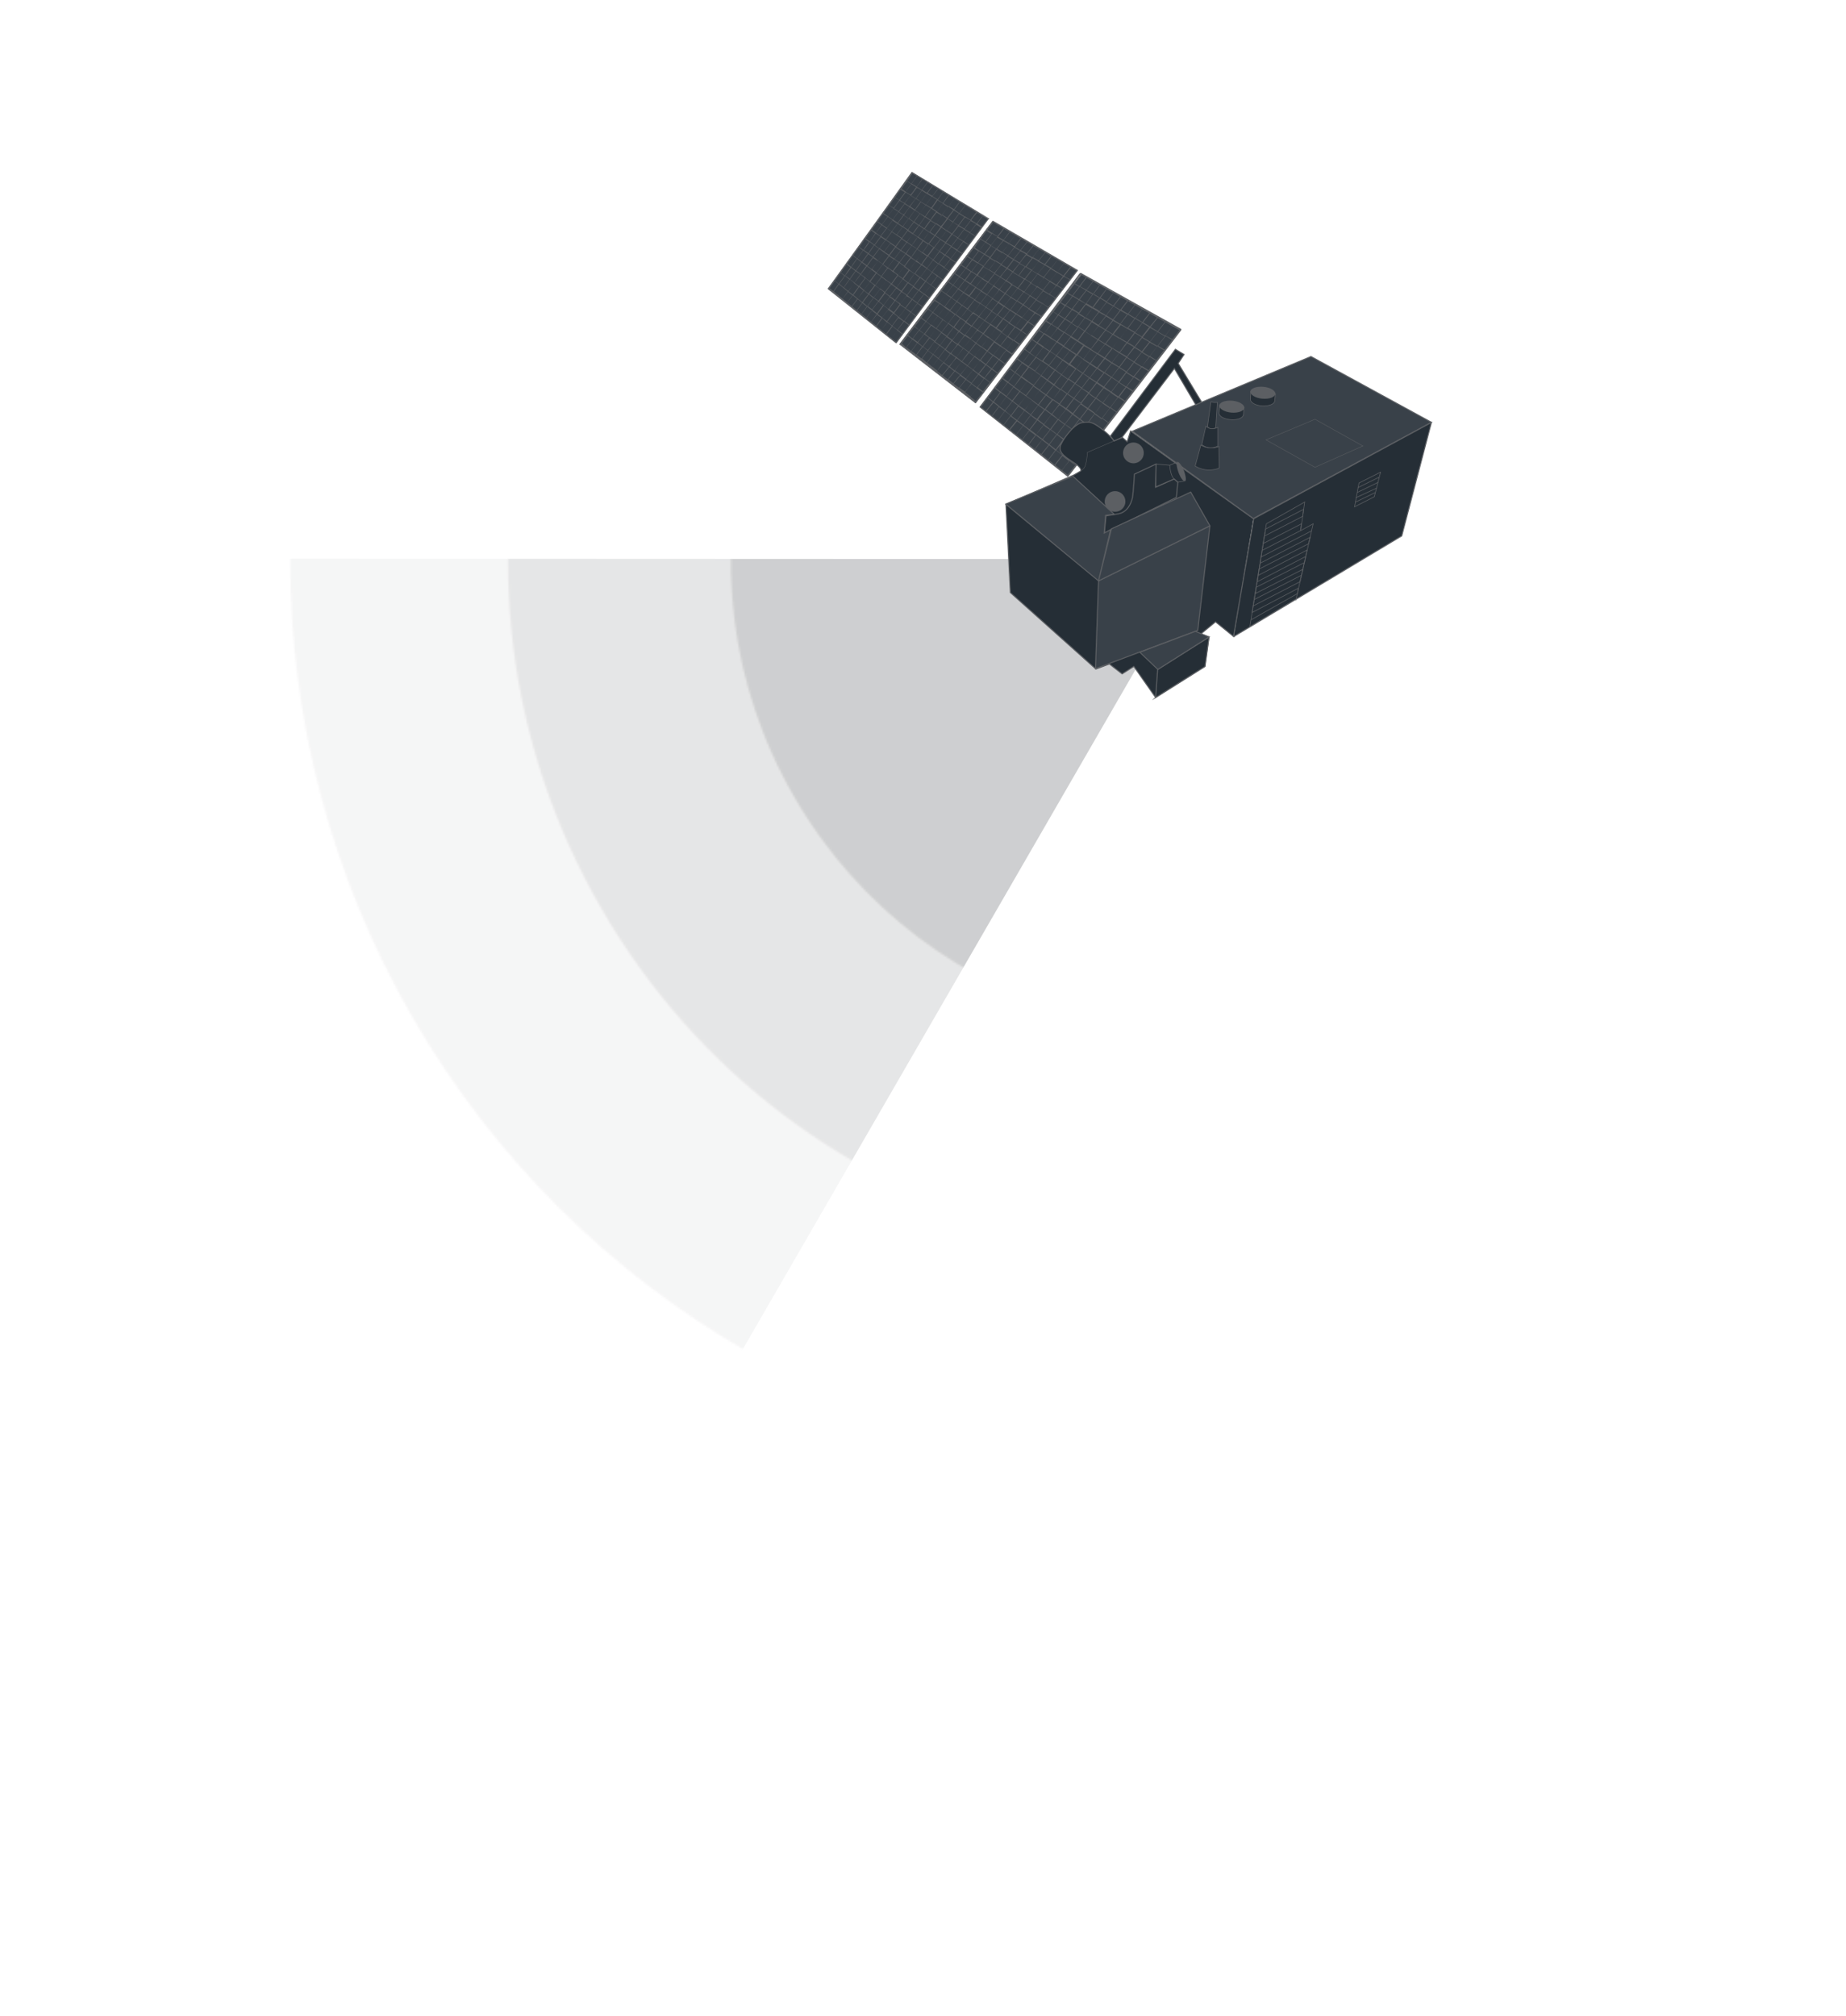 <svg xmlns="http://www.w3.org/2000/svg" width="915" height="999" fill="none"><g clip-path="url(#a)"><mask id="b" width="905" height="905" x="143" y="-175" maskUnits="userSpaceOnUse" style="mask-type:alpha"><g fill="#2F8FFC" opacity=".3"><circle cx="233.8" cy="233.8" r="233.8" transform="scale(1 -1) rotate(30 1369.9 653.9)"/><circle cx="452.1" cy="452.1" r="452.1" fill-opacity=".2" transform="scale(1 -1) rotate(30 1886.6 355.4)"/><circle cx="344.1" cy="344.1" r="344.1" fill-opacity=".4" transform="scale(1 -1) rotate(30 1631 503)"/></g></mask><g mask="url(#b)">
<path fill="#5C5F63" d="M594.5 277.1 353.1 694.8 148.7 534.3 112 276.9l482.4.2Z"/>
</g>
</g>
<path fill="#394149" stroke="#5C5F63" stroke-miterlimit="10" stroke-width=".5" d="m489.8 108.5-37.8-23-41.1 57.4 33.3 26.9 45.6-61.3ZM585 163.6 536 136l-50.2 65.7 43.5 34 55.7-72.1ZM446.2 170.5l37.4 29L534 134l-41.8-24.3-46 60.7Z"/>

<path fill="#5C5F63" d="m485.6 201.8 43.7 34.6c.1-.3.5-.6.6-.7 18.5-23.7 36.9-47.6 55.2-71.5.7-1 .7-1-.4-1.6l-48.3-27c-.6-.4-1-.5-1.6.3-16.2 21.7-32.6 43.4-48.8 65.3 0 .2-.2.3-.4.6ZM554 197l-3.8 5c-1.2-1-2.2-1.6-3.4-2.4l3.7-5c1.3 1 2.3 1.7 3.5 2.4Zm-4 5.3-3.9 5c-1.2-.8-2.2-1.7-3.4-2.4 1.3-1.6 2.5-3.2 3.7-5l3.6 2.4Zm-4 5.4a61.4 61.4 0 0 1-4 4.9l-3.2-2.3c1.3-1.6 2.5-3.2 3.7-5 1.2.8 2.3 1.5 3.4 2.4Zm-11.2 7.7 3.7-4.8 3.2 2.3-3.7 5c-1-1-2-1.8-3.2-2.5Zm46.4-53.8-3.7 4.8-3.5-2 3.7-4.8 3.5 2Zm-46.6 54 3.3 2.5-3.7 4.8-3.3-2.4 3.7-4.8Zm-7.7 10.1 3.7-4.8 3.2 2.5-3.7 4.8-3.2-2.5Zm19.7-26.2-3.2-2.3 3.7-4.8 3.4 2.1-3.9 5Zm30.8-32.8-3.7 4.8-3.6-2.1 3.7-4.8 3.6 2.1Zm-3.9 5.1-3.7 4.8-3.5-2.1 3.6-4.7 3.6 2Zm-27 28c-1.3 1.7-2.5 3.2-3.7 5-1.2-1-2.2-1.7-3.3-2.4l3.7-4.8 3.3 2.2Zm-4 5.2-3.8 5-3.2-2.3 3.7-4.8 3.2 2.1Zm-19.6 25.8 3.7-4.8 3.2 2.5-3.7 4.8c-1.2-.8-2-1.6-3.2-2.5Zm43-49.2-3.5-2.2 3.5-4.7 3.6 2.2-3.5 4.7Zm-27.5 28.7-3.7 4.8c-1.2-1-2.2-1.6-3.2-2.3l3.6-4.8 3.3 2.3Zm-11 7.7 3.7-4.8c1 .9 2 1.6 3.2 2.3l-3.6 4.8c-1-.7-2.1-1.6-3.3-2.3Zm15.7-20.9c-1.2-.7-2.2-1.4-3.2-2.3l3.7-4.8 3.2 2.2c-1.2 1.6-2.5 3.2-3.7 5Zm27.2-35 3.7-4.7 3.5 2-3.7 4.8-3.5-2.1Zm-40 58.6-3.7 4.8-3-2.4 3.6-4.8 3.1 2.4Zm28.2-36.3c1.3-1.6 2.5-3 3.6-4.7l3.5 2.2-3.7 4.6c-1-.5-2.2-1.3-3.4-2.1Zm-22.9 16c1.2.7 2.2 1.6 3.3 2.3l-3.7 4.8c-1.2-.9-2-1.6-3.2-2.3l3.6-4.8Zm7.3-3-3.7 4.8a25 25 0 0 1-3.2-2.3l3.7-4.8c1 1 2 1.6 3.2 2.3Zm23.5-30.2 3.7-4.7 3.6 2-3.7 4.8-3.6-2.1Zm-4.7 19.8-3.5 4.6-3.4-2.1 3.5-4.7 3.4 2.2Zm4.4-19.5 3.5 2-3.6 4.6-3.4-2.1 3.5-4.5Zm-31.2 40.3-3.7 4.8c-1-.9-2-1.6-3.3-2.3l3.7-4.8 3.3 2.3ZM519.7 228l3.7-4.8 3 2.4-3.7 4.8-3-2.4Zm42.7-55.6 3.4 2.1-3.7 4.7-3.4-2.2c1.2-1.6 2.4-3.2 3.7-4.6Zm-39.1 50.3-3.1-2.4 3.7-4.8 3 2.3-3.6 5Zm27.2-20.8c1.2-1.6 2.4-3.3 3.8-4.9l3.1 2.1-3.9 5-3-2.2Zm4-12.3 3.4 2.3c-1.3 1.6-2.5 3-3.5 4.6-1.2-.7-2.3-1.4-3.4-2.3l3.5-4.6Zm-30.3 25.6 3.7-4.8c1 .8 2 1.6 3.2 2.3l-3.7 4.8c-1.1-.7-2.2-1.4-3.2-2.3Zm18.2-2.8 3.8-5 3.1 2.2a61.1 61.1 0 0 1-3.8 5l-3.1-2.2Zm-2.8-18-3.3-2 3.7-4.9 3.3 2.2c-1.3 1.6-2.3 3.2-3.7 4.8Zm10 15-3.2-2.2c1.3-1.6 2.5-3.4 3.9-5l3 2.2-3.8 5Zm13.1-44.6c1.2-1.6 2.5-3 3.5-4.7l3.4 2-3.6 4.7-3.3-2ZM555 182l3.5-4.7 3.4 2.2-3.5 4.6-3.4-2.1Zm11.6-22.2 3.5-4.6 3.6 2-3.7 4.6-3.4-2Zm-.7 7.3c-1.2 1.6-2.4 3-3.5 4.7-1.2-.8-2.2-1.5-3.4-2 1.2-1.7 2.5-3.1 3.5-4.7l3.4 2Zm-33.4 30.3 3.6-4.8 3.3 2.2-3.7 4.8c-1-.7-2-1.5-3.2-2.2Zm-.7 7.4-3-2.3 3.6-4.8 3.3 2.3c-1.6 1.6-2.7 3.2-3.9 4.8Zm6.5 12.9c1.3-1.8 2.5-3.4 3.9-5 1 .7 2 1.4 3 2.3a61.4 61.4 0 0 1-3.8 5 23 23 0 0 1-3-2.3Zm-22 7.7 3.7-4.7 3 2.5-3.6 4.8c-1-1-2-1.8-3-2.6ZM538 218l3 2.2-3.8 5-3-2.3c1.3-1.6 2.6-3.2 3.8-5Zm-9.6-15 3 2.3-3.6 4.8-3.1-2.3c1.2-1.8 2.5-3.2 3.7-4.8Zm1.9 25.2 3.7-4.9 3 2.3-3.8 5c-1-.9-1.9-1.7-3-2.4Zm27.8-43.8-3.6 4.7-3.4-2.2 3.6-4.6 3.4 2.1Zm-3-9.7 3.4-4.4c.2-.1.3-.3.5 0l3 1.7c-1.1 1.6-2.4 3-3.4 4.7l-3.5-2Zm-7.7 17 3.6-4.5 3.4 2.2-3.6 4.7c-1.3-.8-2.3-1.5-3.4-2.4Zm37.4-28.2c-1.2 1.6-2.3 3-3.5 4.3-.2.2-.5.3-.6.1l-3-1.6 3.7-4.9 3.4 2Zm-45 23.8-3.6 4.8-3.1-2 3.7-4.9 3 2.1Zm-9.7 41.1c1 1 2 1.6 3 2.3l-3.8 4.8-2.9-2.2c1-1.7 2.3-3.1 3.7-4.9Zm-5.6-20.3 3.1 2.3-3.7 4.8c-1-.9-2-1.6-3-2.3 1.2-1.8 2.4-3.2 3.6-4.8Zm38.4-50.5 3.5-4.6 3.4 2c-1.2 1.6-2.5 3-3.5 4.7l-3.4-2Zm-46 60.2 3.8-4.8c1 .9 2 1.6 3 2.3l-3.7 4.8c-1-.7-2-1.4-3-2.3Zm37.8-36-3.4-2.2 3.5-4.6 3.4 2.1-3.5 4.7Zm11.4-21.8-3.5 4.6-3.4-2 3.5-4.7c1 .8 2.2 1.3 3.4 2Zm7.9 11.4 3.5-4.5c0-.2.3-.2.5-.2l3 1.9-3.6 4.8-3.4-2Zm-48.6 28.8 3.6-4.8 3.1 2.1-3.7 4.8-3-2Zm3.8-5 3.7-4.9 3.1 2.1-3.7 4.8-3-2Zm25.3-13.1-3.5 4.7-3.4-2.2 3.5-4.5 3.4 2Zm22.4-8.5-3.7 4.9-3.2-2 3.7-4.9c1.1.8 2.2 1.5 3.2 2Zm-18.2-4-3.4-2 3.5-4.7 3.4 2-3.5 4.7Zm14.3 9.1-3.6 4.8-3.3-2 3.7-4.6c1 .6 2 1.3 3.2 1.8Zm-53.3 41.8-3.7 4.7-3-2.4 3.5-4.7 3.2 2.4Zm1.8-15.2c1.2-1.6 2.4-3.2 3.7-4.6 1 .7 2 1.4 3 2.3l-3.7 4.8c-1.1-1-2-1.8-3-2.5Zm-.4.3c1 .7 2.1 1.4 3.1 2.3l-3.7 4.8c-1-.9-2-1.6-3-2.3l3.6-4.8Zm29.6-18.6-3.6 4.6-3.2-2.2 3.5-4.5c1 .7 2 1.4 3.3 2.1Zm-14.2-2-3.7 4.8-3-2.1 3.6-4.8c1 .9 2 1.4 3 2.1Zm-3.9 5.1L529 195l-3-2.1 3.6-4.8 3.1 2.1Zm29.6-3.4 3.7-4.7 3.3 2-3.7 4.7c-1.2-.8-2-1.5-3.3-2Zm4-33.7-3.5 4.6-3.4-2 3.5-4.6 3.4 2Zm-49 57.7c1 .9 2.1 1.6 3.2 2.3l-3.7 4.6-3.1-2.3c1.4-1.5 2.6-3 3.7-4.6Zm37.7-36.2-3.5-2 3.6-4.7c1.1.8 2.2 1.5 3.4 2-1.3 1.6-2.3 3.3-3.5 4.7Zm-33 23.4 3.8-4.8 3 2.1-3.6 4.8-3.1-2.1Zm26-20.6 3.5-4.5 3.3 2.2-3.6 4.6-3.2-2.3Zm7.5-16.7 3.6-4.7 3.4 2-3.6 4.7c-1.1-.7-2.2-1.5-3.4-2ZM562 187c1 .7 2.1 1.4 3.3 2l-3.3 4.3c-.2.2-.5.1-.7.1l-2.8-1.8 3.5-4.6ZM510 220.4l3.5-4.7c1 1 2 1.6 3 2.3-1.3 1.6-2.5 3-3.6 4.7l-2.9-2.3Zm37.7-42.5 3.2 2.1-3.5 4.5a68 68 0 0 1-3.2-2.1c1.2-1.6 2.2-3.1 3.5-4.5Zm-25.8 20.4 3 2.1-3.6 4.7c-1-.7-2-1.4-3-2.3l3.6-4.5Zm-4.7 12.3-3.6 4.7c-1-.9-2-1.6-3-2.3l3.6-4.7 3 2.3Zm.2-.4-2.9-2.3 3.5-4.7 3.1 2.3-3.7 4.7Zm30.7-39.8 3.5-4.5 3.3 2-3.5 4.7c-1-.9-2-1.4-3.3-2.2Zm10.7-7.4-3.6 4.6c-1.1-.7-2.2-1.2-3.2-2l3.5-4.5c1 .4 2 1.2 3.3 1.9Zm3.8-12.1-3.5 4.6c-1.2-.7-2.2-1.2-3.3-2l3.6-4.6c1 .7 2 1.4 3.2 2Zm-1.2 43.2c-1.3 1.6-2.5 3-3.5 4.7l-3.1-2.1 3.5-4.7 3 2.1ZM533 183l-3.7 4.8-3-2.2 3.4-4.6c1.2.5 2.3 1.2 3.3 2Zm14 1.8-3.5 4.5-3.2-2.1 3.5-4.5c1 .8 2 1.4 3.2 2.1Zm-20.8 1.1 3 2.2-3.5 4.8-3-2.1c1-1.8 2.3-3.3 3.5-4.9Zm29-25.4-3.3-2 3.5-4.5a60 60 0 0 0 3.3 1.8l-3.5 4.7Zm-4.2 12.2-3.5 4.5a35 35 0 0 0-3.2-2c1.2-1.6 2.2-3 3.5-4.5l3.2 2Zm-32.2 23 3.5-4.7 3.1 2.2c-1.2 1.6-2.5 3.2-3.5 4.8l-3.1-2.3Zm32.7-30.2-3.3-2 3.5-4.5c1.2.7 2.3 1.2 3.3 2-1.2 1.4-2.4 2.8-3.5 4.5Zm-7.7 16.7-3.2-2.1 3.3-4.6 3.3 2.2-3.4 4.5Zm-34.2 38.2c-1-.9-1.8-1.6-2.9-2.3l3.5-4.6 3 2.2c-1.3 1.5-2.3 3-3.6 4.7Zm35-52.1c1.2-1.6 2.2-3 3.5-4.5 1.1.7 2.2 1.2 3.2 2l-3.5 4.5-3.3-2Zm-21.5 15 3.6-4.6 3 2.1-3.5 4.7c-1.2-.7-2-1.4-3-2.2Zm-8.2 17.4 3.6-4.7 2.9 2.1c-1.2 1.6-2.5 3-3.5 4.7l-3-2.1Zm-3.8 4.9 3.5-4.7 3 2.2c-1.3 1.6-2.5 3-3.6 4.6l-3-2.1Zm11.3-15.2-3-2.1 3.6-4.7 3 2.2-3.6 4.6Zm-8.6 17.8-3.5 4.6-3-2.2 3.6-4.7c1 .9 1.9 1.6 3 2.3Zm27-35.1 3.6-4.5 3.2 2-3.5 4.5c-1.2-.6-2.2-1.3-3.2-2Zm-.7 14c-1-.7-2-1.4-3.2-2 1.2-1.5 2.3-3.2 3.3-4.6 1 .7 2 1.4 3.3 2.1l-3.4 4.6Zm15.2-33.6-3.2-1.8c1.2-1.6 2.2-3 3.5-4.5l3.2 1.8c-1.2 1.5-2.2 3-3.5 4.5Zm-36.8 42-3-2.1 3.6-4.7 3 2.2-3.6 4.6Zm36.6-41.7c-1.2 1.6-2.2 3-3.5 4.5l-3.2-2 3.5-4.5 3.2 2Zm-10.4 7.5 3.5-4.5 3.2 2c-1.2 1.6-2.2 3-3.5 4.5l-3.2-2Zm-1 14.2-3.4 4.5-3.3-2.1 3.4-4.6 3.4 2.2Zm-32 22.8 3.5-4.6 3 2.1-3.6 4.7-2.9-2.2Zm-4.5 12.7 2.9 2.3-3.5 4.6-3-2.2 3.6-4.7Zm26.3-28.3 3.3-4.5c1 .7 2 1.4 3.3 2.1l-3.4 4.5-3.2-2.1Zm-26.3 27.8-2.9-2.2 3.5-4.7 3 2.1a88.8 88.8 0 0 0-3.6 4.8Zm19.3-32-3.5 4.7c-1-.7-2-1.5-3-2l3.6-4.7c.8.7 1.9 1.3 3 2Zm-12 22.3-3.6 4.6-2.9-2.2 3.5-4.7c1 .9 2 1.6 3 2.3Zm33.3-37.2-3.6 4.5-3.2-2 3.3-4.5 3.5 2Zm.8-14c1.3-1.5 2.3-3 3.4-4.5l3.3 1.9-3.5 4.5c-1-.7-2.1-1.3-3.2-1.8Zm-26 33.9-3.5 4.6-2.9-2.1 3.5-4.7c1 .9 2 1.6 3 2.2Zm25.9-33.5 3.2 1.8-3.5 4.5c-1-.7-2-1.3-3.2-1.8 1.2-1.6 2.2-3 3.5-4.5Zm-3.7 4.8c1 .7 2 1.2 3.2 1.8-1.2 1.6-2.2 3-3.5 4.5-1-.7-2-1.2-3-2 1-1.4 2-2.9 3.3-4.3ZM516 186.4l3 2.2-3.6 4.6c-1-.7-1.9-1.4-3-2l3.6-4.8Zm21.5-15.5 3.3-4.5 3.3 2-3.4 4.5-3.2-2ZM507 211l-3.5 4.6-3-2.3 3.6-4.5c1 .6 1.9 1.4 2.9 2.1Zm8.2-17.4-3.5 4.7-3-2.1 3.5-4.7 3 2.1Zm25.3-20.2c-1.3 1.5-2.3 3.1-3.4 4.6-1-.7-2-1.5-3-2l3.2-4.4c1.1.4 2.1 1.1 3.2 1.8Zm.4-7.2-3-2 3.3-4.5 3.2 2-3.5 4.5Zm-29.4 32.4L508 203l-3-2 3.5-4.6 3 2Zm-3.9 5-3.5 4.6-2.8-2.1 3.5-4.7 2.8 2.1ZM517 179l3.5-4.7c1 .7 2 1.2 3 2l-3.6 4.6-2.9-2Zm23.9-12.7-3.4 4.5-3.1-2 3.4-4.5 3 2Zm7.6-17-3-1.7 3.3-4.6 3.3 1.9c-1.3 1.4-2.3 2.9-3.6 4.5Zm-.1.4-3.4 4.5c-1-.7-2-1.3-3.1-1.8l3.4-4.5 3 1.8Zm-32.5 36.5-3.5 4.6-3-2 3.6-4.8c1 1 1.9 1.5 3 2.2Zm21-8.1c-1.2 1.4-2.3 2.9-3.4 4.5l-3-2.2 3.3-4.3c1 .5 2 1.2 3 2ZM516 186l-2.9-2.1 3.5-4.7 3 2-3.6 4.8Zm-10.4 7.8 3.5-4.7 3 2.1-3.6 4.7-3-2.1Zm25-20.2 3.3-4.4 3 2c-1.2 1.4-2.2 2.9-3.3 4.4-1-.8-2-1.3-3-2Zm13.9-19-3.4 4.5-3-1.8 3.3-4.5 3 1.8Zm-47 56.2 3.4-4.5 2.8 2.2-3.6 4.5a13 13 0 0 0-2.6-2.2Zm32.7-37c1 .8 2 1.5 3 2l-3.3 4.4-3-2a47 47 0 0 0 3.3-4.3Zm-28.2 25 3.5-4.6 3 2.2-3.6 4.5-2.9-2.2Zm14.5-20-3-1.9 3.6-4.7c1 .8 1.9 1.3 3 2l-3.6 4.7Zm32-35.8-3.4 4.5c-1-.6-2-1.3-3.1-1.8 1.2-1.5 2.3-3 3.3-4.6 1 .8 2.1 1.3 3.1 1.9Zm-50.2 60.5 3.5-4.5 2.8 2.1-3.5 4.7c-1-.7-2-1.4-2.8-2.3Zm42.6-44-3.3 4.4-3.1-2 3.3-4.3 3.1 1.8ZM513 183.7c-1-.7-1.9-1.4-3-2 1.3-1.5 2.3-3 3.6-4.4l3 2c-1.3 1.4-2.4 2.8-3.6 4.4Zm21.4-21.6 3 2-3.3 4.5-3.1-2c1.2-1.4 2.3-2.8 3.4-4.5Zm-27.9 24.5 3.5-4.5 3 2c-1.3 1.5-2.3 3-3.5 4.6l-3-2.1Zm38.5-39c-1.3 1.5-2.3 3.1-3.4 4.6-1-.6-2-1.3-3.1-1.8 1-1.5 2.3-3 3.3-4.6 1 .8 2.1 1.3 3.2 1.9ZM509 189.2l-3.5 4.5-2.8-2.1 3.5-4.5 2.8 2Zm18.4-17.7 3.3-4.3 3.1 2c-1.2 1.4-2.3 2.8-3.3 4.3l-3.1-2Zm7.5-16.1 3.3-4.4 3.1 1.9c-1.2 1.4-2.3 2.9-3.3 4.5-1.2-1-2.1-1.4-3.1-2Zm-.4.3c1 .7 2 1.2 3.1 1.8l-3 4c-.1.2-.5.4-.6.3a53 53 0 0 0-2.8-1.6l3.3-4.5ZM499 196.5l3.4-4.6 2.8 2.1-3.5 4.5-2.7-2Zm-4.3 11.9 3.4-4.6 2.8 2.1-3.4 4.6c-.9-.6-2-1.3-2.8-2.1Zm4.1-11.7 2.8 2.2-3.5 4.5-2.8-2.1c1.3-1.5 2.3-3 3.5-4.6Zm15.3-26.4c1 .7 1.9 1.2 2.8 2l-3.6 4.6-2.7-2 3.5-4.6Zm13 1.6c1 .7 2 1.2 3 2l-3.3 4.3-3-2 3.2-4.3Zm3.7-5.3-3.1-2 3.3-4.4c1 .8 2 1.3 3.1 2a77 77 0 0 0-3.3 4.4Zm7.8-22.8 3.4-4.4 3.1 1.7-3.3 4.5c-1-.7-2.1-1.2-3.2-1.8Zm-3.7 5 3.2 1.8c-1.3 1.4-2.3 3-3.4 4.4l-3-1.9 3.2-4.3ZM513.3 177l-3.5 4.5c-1-.7-1.9-1.2-2.8-2 1.3-1.5 2.3-3 3.4-4.4l3 2Zm21.8-28.5 3.4-4.4 3 1.8-3.3 4.6-3-2Zm-40.5 59.8-2.8-2c1-1.5 2.3-3 3.3-4.6l2.8 2.1-3.3 4.5Zm8.7-23.8 3.4-4.5 2.8 2-3.5 4.6a22 22 0 0 0-2.7-2Zm24-13.2c-1-.8-2.1-1.3-3-2 1-1.5 2.1-3 3.3-4.4l3 2-3.4 4.4Zm-24.7 20.2-2.8-2.1c1.2-1.6 2.3-3 3.3-4.6l2.8 2-3.3 4.7Zm-.4.3-3.3 4.5a49 49 0 0 0-2.8-2.1l3.4-4.5 2.7 2Zm32.2-36.4c-1 1.5-2.3 3-3.4 4.4-1-.7-1.9-1.3-3-1.8 1.3-1.5 2.4-3 3.4-4.4.9.5 2 1 3 1.8Zm-41.8 43.8 3.3-4.6 2.8 2.1-3.4 4.6c-1-1-1.9-1.5-2.7-2.2Zm31-23.1-3-2c1-1.5 2.1-3 3.3-4.4l3 2c-1 1.5-2.1 3-3.4 4.4Zm3.9-11.5-3-2 3.4-4.3 3 1.8-3.4 4.5Zm7.9-22.6c1-1.5 2.1-3 3.3-4.4l3.1 1.7-3.3 4.3-3.1-1.6Zm2.8 2-3.4 4.3-3-1.8 3.4-4.4 3 1.8Zm-11 20.9-3.4 4.3-3-2 3.4-4.3 3 2Zm4.5-18 3 1.8-3.4 4.4-3-1.8 3.4-4.4ZM495 201.5l-3.4 4.6-2.6-2.1c1-1.5 2.3-3 3.4-4.4.9.5 1.7 1.2 2.6 2Zm29.8-45.5c1-1.5 2.1-3 3.4-4.4 1 .6 1.9 1.3 3 1.8l-3.4 4.4-3-1.8Zm-1.2 13.5a77 77 0 0 1-3.3 4.4c-1-.7-2-1.2-3-2l3.2-4.2c1.2.6 2.1 1.1 3.1 1.8Zm-2.3-8.9 3.3-4.3 3 1.8-3.3 4.3c-1-.5-2-1-3-1.8Zm-.6 6.5-3-2 3.3-4.3 3 1.8c-1 1.8-2 3-3.3 4.5Zm-3.3 4.7-3-2 3.2-4.2 3 2c-1.1 1.4-2.2 2.7-3.2 4.2ZM489.8 197l3.3-4.5 2.5 2-3.3 4.5-2.5-2Zm16.7-17.1-3.5 4.5c-.8-.7-1.6-1.3-2.5-1.8l3.4-4.5c1 .5 2 1.2 2.6 1.8Zm-6 3 2.5 1.8-3.3 4.5-2.5-1.8c1-1.4 2-2.9 3.3-4.5Zm-1.2 6.7-3.3 4.6-2.5-2c1.2-1.4 2.2-2.9 3.3-4.5l2.5 2Zm11-14.5c-1.3 1.6-2.4 3-3.4 4.5-1-.6-1.6-1.3-2.5-1.8l3.3-4.5c1 .5 1.8 1 2.5 1.8Zm3.6-5-3.5 4.5c-.9-.5-1.6-1-2.5-1.8l3.4-4.5 2.6 1.8Zm-27.6 31.6 3.3-4.4 2.5 2-3.4 4.3c-.8-.5-1.6-1.2-2.4-1.9Zm32.3-42.9 3.2-4.3c1 .5 1.6 1 2.5 1.6-1 1.4-2 3-3.3 4.4l-2.4-1.7Zm7-9.1c1-1.5 2-3 3.3-4.4l2.5 1.5c-1 1.4-2.1 2.9-3.4 4.3l-2.5-1.4ZM515 163.5l3.2-4.2 2.5 1.6-3.2 4.4-2.5-1.8Zm14-18.5 3.3-4.4 2.5 1.5c-1 1.4-2.3 2.9-3.3 4.4-.8-.6-1.7-1-2.6-1.5Zm-3.8 5c1 .5 1.7 1 2.5 1.6-1 1.4-2 2.9-3.3 4.3l-2.5-1.6 3.3-4.3Zm-13.7 18 3.2-4.2 2.5 1.6c-1 1.5-2.1 3-3.2 4.2l-2.5-1.6Zm26.8-30.6-3.3 4.4-2.5-1.5c1-1.4 2-2.9 3.3-4.3.9.3 1.6.9 2.5 1.4ZM534 134c-.1-.2-.4-.3-.6-.4L492.8 110c-1-.6-.8-.6-1.3.2l-45 59.6c-.3.4-.3.7.2 1l36 27.8c1 .7 1 .7 1.6-.2l49.4-63.9c.1-.1.3-.3.3-.6Zm-34.3 32.7 3.5-4.5c.9.7 2 1.2 2.8 2l-3.5 4.4-2.8-2Zm-.9 6.6c-.8-.7-1.9-1.3-2.8-2 1.3-1.4 2.3-2.9 3.4-4.3.9.7 1.9 1.2 2.8 2l-3.4 4.3Zm7.4-9.2c.8.7 1.7 1.3 2.8 1.8l-3.5 4.5-2.8-1.8 3.5-4.5Zm-3.3-2-3.5 4.6-2.8-2c1.2-1.4 2.3-3 3.3-4.4 1.2.6 2.1 1.1 3 1.8Zm-14 18.6 3.3-4.4 2.8 2a77 77 0 0 0-3.4 4.3l-2.8-2Zm16.2-10c-1.2 1.5-2.2 3-3.5 4.5l-2.8-2 3.5-4.4 2.8 2Zm-9.2 1 2.8 1.9c-1.3 1.4-2.3 2.9-3.4 4.4l-2.8-2c1-1.5 2.1-3 3.4-4.4Zm-4.1 11c1.2-1.4 2.3-2.8 3.3-4.3l2.8 2-3.5 4.3-2.6-2Zm-.5.2c-1.2 1.4-2.3 2.9-3.3 4.4l-2.7-2a77 77 0 0 0 3.4-4.4l2.6 2Zm-3.2 4.5 3.5-4.3c.9.7 1.8 1.2 2.6 2l-3.5 4.3-2.6-2Zm7.8-16.2-2.8-2c1.2-1.4 2.3-2.9 3.3-4.4l2.8 2-3.3 4.4Zm2.9 2.6 2.8 2-3.5 4.3-2.6-2c1-1.4 2-2.9 3.3-4.3ZM484.6 192l3.3-4.4 2.7 2c-1.3 1.4-2.3 2.9-3.4 4.3-.9-.5-1.7-1.2-2.6-2Zm36-52.7 3.3-4.2 3 1.8c-1 1.5-2.3 3-3.3 4.3-.9-.7-2-1.3-3-1.9ZM484.3 192l-2.7-2 3.4-4.3 2.6 2a47 47 0 0 1-3.3 4.3Zm39.1-50.5c-1 1.5-2.1 2.8-3.3 4.2l-3-1.8c1-1.5 2.1-2.8 3.3-4.2l3 1.8ZM489.6 174a77 77 0 0 0 3.3-4.3l2.8 2c-1.2 1.4-2.3 2.8-3.3 4.3l-2.8-2Zm2.4 2.1-3.3 4.4-2.6-2 3.3-4.3 2.6 2Zm8-16a77 77 0 0 0-3.4 4.3c-.8-.7-1.7-1.3-2.6-1.8a77 77 0 0 0 3.3-4.4l2.7 1.8Zm13.8-11.6c1-1.5 2-2.8 3.3-4.2l3 1.8-3.4 4.2-3-1.8Zm-31.4 34.7a77 77 0 0 0 3.3-4.4l2.7 2-3.4 4.3c-.9-.5-1.7-1.2-2.6-2Zm10.5-14-2.6-2 3.3-4.3 2.7 1.8c-1 1.6-2.3 3-3.4 4.5Zm37.5-36.8-3.3 4.2-3-1.8c1-1.3 2.1-2.6 3-4h.5c1 .5 2 1 2.8 1.6ZM510.2 153l3.4-4.2 3 1.8-3.4 4.2-3-1.8Zm-.7 6.3-2.8-1.8 3.2-4.2 2.8 1.8c-.9 1.5-2 2.8-3.2 4.2Zm14.3-24.2a73 73 0 0 1-3.3 4.2l-3-1.8c1-1.5 2.1-2.8 3.3-4.2l3 1.8Zm-45 52.8 3.4-4.4 2.6 2-3.3 4.3c-.9-.7-1.8-1.2-2.6-2ZM497 158a77 77 0 0 0-3.3 4.3l-2.7-1.8 3.4-4.3a25 25 0 0 0 2.6 1.8Zm-10.4 13.8c1-1.5 2.3-2.9 3.4-4.4l2.6 2a77 77 0 0 0-3.3 4.3l-2.7-1.9Zm-3.5 4.7c1-1.5 2.3-3 3.4-4.4l2.6 2-3.3 4.3c-1-.7-1.8-1.2-2.7-2Zm20.1-14.7 3.2-4.3 2.8 1.8c-1 1.5-2 2.8-3.3 4.2l-2.7-1.7Zm17-22.3c-1 1.4-2.2 2.7-3.2 4.2l-2.8-1.8c1-1.5 2-2.8 3.3-4.2.9.7 1.8 1.2 2.8 1.8ZM483 176.9c1 .7 1.8 1.2 2.7 2l-3.4 4.3-2.6-2 3.3-4.3Zm31-34.6c1.1.5 2 1.2 2.9 1.8l-3.3 4.2-2.8-1.8c1-1.5 2-2.8 3.3-4.2Zm-6.6 8.7 3.2-4.2 2.8 1.8a73 73 0 0 1-3.3 4.2c-1-.5-1.8-1.2-2.7-1.8Zm16.7-16.2-3-1.8 3.2-4.3 3 1.7-3.2 4.4Zm-30.5 28-3.3 4.4-2.7-1.7 3.3-4.4c1 .5 1.7 1 2.7 1.8Zm.6-6.6c-1.3 1.5-2.3 3-3.4 4.4-.8-.7-1.7-1.2-2.6-1.8a77 77 0 0 0 3.3-4.3c.9.5 1.8 1 2.7 1.7Zm23.6-24.8 2.8 1.7-3.3 4.2c-1-.6-2-1.1-2.8-1.8 1.2-1.3 2.3-2.6 3.3-4Zm-14 24.1 3.3-4.2 2.8 1.8c-1 1.5-2.1 2.8-3.2 4.2-.9-.7-2-1.2-2.8-1.8Zm-16.8 39c-1 1.4-2.1 2.7-3.4 4.2l-2.6-2.1c1-1.5 2.1-2.8 3.2-4.2l2.8 2Zm-10.8-8.8 3.3-4.3c.9.7 1.8 1.2 2.7 2l-3.4 4.3-2.6-2Zm46.8-37.8-3.4 4.2c-.9-.5-2-1.1-2.8-1.8 1-1.5 2.1-2.8 3.3-4.2 1 .5 2 1 2.9 1.8Zm1-6.6c1-1.5 2.3-3 3.3-4.2.9.5 2 1 2.8 1.6l-3.3 4.4-2.8-1.8Zm-39.3 22 3.3-4.3 2.7 1.8-3.4 4.3c-.9-.5-1.8-1-2.6-1.8Zm31.2-6.2c-1 1.4-2.1 2.9-3.3 4.2-.9-.6-1.8-1.3-2.8-1.8 1-1.5 2.1-2.8 3.3-4.2 1 .5 2 1 2.8 1.8Zm-6.3 2.7 2.8 1.8-3.3 4.2c-1-.7-1.8-1.3-2.8-1.8l3.3-4.2Zm-6.4 2-2.8-1.8 3.2-4.2 2.8 1.8c-1.1 1.5-2 2.8-3.2 4.2Zm-13.3 5.7-3.3 4.4c-.9-.7-1.8-1.2-2.7-2l3.4-4.3 2.6 2Zm26.7-17c1 .6 2 1.2 2.8 1.9-1 1.5-2 3-3.3 4.2l-2.8-1.8c1.2-1.3 2.3-2.7 3.3-4.2Zm.7-12.8c-1 1.5-2.1 2.8-3.3 4.3-1-.6-2-1.1-2.9-1.8l3.2-4.3 3 1.8Zm-36.9 37c1-1.5 2.3-3 3.4-4.4l2.6 1.9c-1.2 1.4-2.3 2.9-3.3 4.4l-2.7-2Zm-.8 6.4-2.7-2 3.4-4.3 2.6 1.9c-1.2 1.4-2.3 3-3.3 4.4Zm1.4 15.3-2.6-2c1-1.5 2.1-2.8 3.2-4.1.8.7 1.7 1.4 2.6 1.9-1 1.5-2.1 3-3.2 4.2Zm42.1-48.8-2.8-1.8c1-1.5 2.3-3 3.4-4.2l2.8 1.6c-1 1.5-2.2 3-3.4 4.4Zm-31.7 6.7-3.4 4.4c-.9-.6-1.7-1.3-2.6-1.8 1-1.5 2.1-3 3.3-4.4 1 .5 1.8 1 2.7 1.8Zm19.6-13.8c1 .5 1.9 1 2.8 1.8l-3.2 4.2-2.8-1.8c1-1.5 2.1-2.8 3.2-4.2Zm-3.9 10.3-2.8-1.8 3.2-4.2c.9.6 1.9 1.1 2.8 1.8-1 1.5-2.1 3-3.2 4.2Zm11-19.7c1.1-1.4 2.2-2.7 3.2-4.2l3 1.7-3.2 4.2-3-1.7Zm-31 34.3-3.3 4.4-2.7-1.8c1.1-1.5 2.2-3 3.4-4.2l2.6 1.6Zm-6.8 9-2.7-1.9 3.4-4.4 2.6 2c-1.2 1.4-2.3 2.9-3.3 4.4Zm37.4-43c-1 1.5-2.1 2.8-3.4 4.2l-2.8-1.6 3.2-4.3c1 .5 2 1 3 1.7Zm-41 47.6-2.6-2 3.4-4.3 2.6 1.9c-1.2 1.4-2.3 2.9-3.3 4.4Zm11.2-20-3.4 4.3-2.6-1.8 3.3-4.3c.9.5 1.8 1 2.7 1.8Zm42.4-20.6c-1-.5-2-1-2.8-1.6l3.1-4c0-.1.4 0 .4 0l2.6 1.4c-1.2 1.3-2.2 2.8-3.3 4.2Zm-26.5 17-2.9-1.8 3.2-4.3c.9.6 1.8 1.3 2.8 1.8l-3.1 4.3Zm-30.4 28.2c1-1.4 2.1-2.9 3.3-4.2l2.7 2c-1 1.4-2.3 2.9-3.4 4.2l-2.6-2Zm34.8-45.3 3.2-4.2 2.8 1.7-3.2 4.2-2.8-1.7Zm-19.6 14c-1 1.5-2.3 3-3.4 4.4l-2.6-1.8c1-1.4 2.3-2.9 3.3-4.4l2.7 1.8Zm-9.8 35.9c.9.7 1.7 1.4 2.6 1.9-1 1.5-2 2.8-3.1 4l-2.7-1.9 3.2-4Zm26-45.5c1.1-1.4 2.2-2.7 3.2-4.2.9.5 2 1 2.8 1.8l-3.1 4.2c-1-.5-2-1-2.9-1.8ZM475 170.6c1-1.5 2.1-3 3.3-4.2.9.7 1.8 1.2 2.7 1.7-1 1.5-2.3 3-3.4 4.4a44 44 0 0 1-2.6-2Zm2.3 2c-1 1.5-2.1 3-3.3 4.4-.9-.7-1.8-1.2-2.5-2 1-1.4 2.1-2.8 3.3-4.1l2.5 1.7Zm23-12.9c-1-.5-1.8-1.2-2.8-1.8l3.1-4 2.8 1.8-3.1 4Zm-27 24c-1-.8-1.8-1.3-2.5-2 1-1.5 2-3 3.3-4.2.9.7 1.8 1.2 2.5 2-1.2 1.2-2.3 2.7-3.4 4.1Zm8.4-22 2.6 1.8c-1 1.4-2 2.9-3.3 4.2-.9-.7-1.7-1.3-2.6-1.8 1.2-1.3 2.2-2.8 3.3-4.2Zm33-32.1c-1 1.5-2.1 2.8-3.2 4.2l-2.8-1.6c1-1.5 2.1-2.8 3.2-4.2.9.5 1.8.9 2.8 1.6ZM504 149l-2.8-1.8 3.2-4.2c.9.5 1.8 1 2.8 1.8-1 1.5-2.1 2.8-3.2 4.2Zm11-19.7c1-1.4 2-2.8 3.1-4 1 .5 2 1 2.8 1.6-1 1.4-2 2.8-3.1 4l-2.9-1.6ZM485 157l-3.4 4.4c-.9-.6-1.7-1.3-2.6-1.8 1-1.5 2-3 3.3-4.2.9.4 1.8 1 2.7 1.6Zm20.1-20.5 3.2-4.2 2.8 1.7-3 3.9-.5.1-2.5-1.5Zm-7.2 15.1c1-1.5 2.1-2.8 3.2-4l2.8 1.7-3.2 4.3c-1-.8-2-1.3-2.8-2Zm6.5-9-2.8-1.7c1-1.5 2.1-2.8 3.2-4.2.9.5 1.8 1 2.8 1.8l-3.2 4.2Zm-33.2 32.8c.9.7 1.8 1.2 2.5 1.9-1 1.5-2.1 3-3.3 4.2-.9-.7-1.8-1.2-2.5-2l3.3-4.1Zm33-32.4-3.1 4.2c-1-.5-1.8-1.2-2.7-1.8l3.2-4c.9.3 1.8.9 2.7 1.6Zm13.8-18-3 3.9h-.5l-2.5-1.4c1-1.5 2-2.8 3.1-4l2.9 1.6ZM497.7 152l2.7 1.8c-1 1.4-2.1 2.8-3.2 4l-2.6-1.7 3.1-4.1Zm-22 12.2c1-1.5 2-3 3-4.2l2.7 1.8c-1 1.4-2 2.9-3.3 4.2-.9-.7-1.6-1.3-2.5-1.8Zm32.6-32.1-2.8-1.6c1-1.5 2.1-2.8 3.2-4.1l2.8 1.6-3.2 4.1Zm-39.5 41.1c1-1.4 2-2.9 3.1-4.2l2.5 1.8c-1 1.4-2.1 3-3.3 4.2l-2.3-1.8Zm6.6-8.7 2.5 1.8c-1 1.4-2 2.9-3.3 4.2l-2.5-1.8c1-1.4 2.1-3 3.3-4.2Zm7.6-15.7 2.7 1.8c-1 1.5-2.1 3-3.4 4.4-.9-.5-1.7-1.2-2.5-1.8l3.2-4.4Zm-10.3 41.4 3.2-4 2.6 1.9c-1 1.4-2 2.8-3.1 4-1-.5-1.8-1.2-2.7-1.9Zm25-38.7-2.6-1.8 3.2-4c.8.5 1.7 1 2.6 1.8l-3.1 4Zm4.5-16.7 3-4h.3l2.5 1.4-3.2 4.3c-.7-.6-1.6-1.1-2.6-1.7Zm9.6-7.2-2.8-1.7 3.2-4 2.8 1.6c-1.2 1.3-2.1 2.6-3.2 4Zm-20.2 26.7c1-1.5 2.1-2.8 3.2-4.1l2.6 1.8-3.2 4c-.8-.7-1.6-1.2-2.6-1.7ZM502 135l2.8 1.7-3.2 4-2.6-1.7c.9-1.4 2-2.7 3-4Zm-22.5 18.3 2.5 1.7c-1 1.5-2.1 3-3.3 4.2l-2.5-1.7c1.2-1.3 2.3-2.8 3.3-4.2Zm29-27.3-3.1 4.2-2.9-1.7 3.2-4c1 .4 2 1 2.8 1.5Zm-43.3 51.7 3.2-4.3 2.5 2-3.2 4.2-2.5-2Zm40-47.2-3.2 4-2.6-1.6 3.1-4 2.7 1.6Zm-9.7 13c1-1.5 2-2.8 3.1-4.1 1 .5 1.8 1 2.7 1.8l-3.2 4-2.6-1.7Zm-.7 6.1c-.9-.5-1.8-1-2.7-1.8l3.2-4 2.7 1.7-3.2 4.1Zm-22.2 12.8c1 .6 1.6 1.3 2.5 1.8-1 1.5-2 3-3.1 4.2l-2.5-1.7 3.1-4.3Zm10.3-13.8a77 77 0 0 1-3.4 4.3l-2.5-1.7 3.2-4.3 2.7 1.7Zm-4.3 11.1-3.1 4.2c-1-.5-1.6-1.2-2.5-1.7l3.1-4.3c1 .6 1.7 1.1 2.5 1.8Zm-6 30.3c-.9-.7-1.8-1.3-2.5-2l3.2-4 2.6 1.9c-1.4 1.4-2.2 2.7-3.3 4Zm23.4-52.7c1-1.5 2.1-2.8 3.2-4l2.6 1.5c-1 1.5-2 2.8-3.1 4.1l-2.7-1.6Zm-30 33.9 3.1-4.2 2.5 1.7-3.1 4.3c-.8-.6-1.6-1.3-2.5-1.8Zm26-23 2.6 1.7c-1 1.5-2.1 2.8-3.1 4-1-.5-1.8-1.2-2.7-1.7 1-1.5 2.1-2.8 3.2-4Zm17.2-28.2c.9.5 2 1 2.8 1.6-1 1.5-2 2.8-3.1 4L506 124l3.2-4Zm-33 37.5-2.5-1.8c1-1.5 2.1-2.8 3.2-4.2l2.5 1.7-3.2 4.3Zm26.2-29.1-2.7-1.7 3.2-4 2.7 1.6-3.2 4Zm-3.9 10.8c-1 1.5-2.1 2.8-3.2 4.1a25 25 0 0 1-2.6-1.8c1-1.5 2.1-2.8 3.1-4l2.7 1.7Zm-6 2.8c.9.5 1.8 1 2.6 1.7-1 1.5-2 2.8-3.1 4.1l-2.7-1.8 3.2-4Zm-20 20.3-3.2 4.2c-.8-.7-1.6-1.2-2.5-1.8l3.2-4.2c.9.5 1.6 1.2 2.5 1.8Zm.5 21.6-3.2 4.1c-.9-.7-1.8-1.2-2.5-2l3.2-4 2.5 2Zm.4-28 2.5 1.9c-1.1 1.4-2.2 2.7-3.2 4.2l-2.5-1.8c1-1.5 2-2.8 3.2-4.2Zm-8.3 21.6-2.5-2 3.2-4.2c.9.7 1.6 1.3 2.5 1.8-1 1.6-2.1 3-3.2 4.4Zm31.3-46.4c1-1.5 2.1-2.8 3.1-4l2.7 1.6-3.1 4-2.7-1.6Zm-7.7 21-2.7-1.8 3.2-4.1c.9.5 1.7 1 2.6 1.8l-3.1 4Zm-14.3-2.7c1-1.5 2.1-3 3.2-4.2l2.5 1.7-3.2 4.3c-.9-.7-1.6-1.3-2.5-1.8Zm24.5-16.4c-1 1.5-2.1 2.8-3.2 4.1l-2.6-1.6c1-1.5 2-2.8 3.1-4.1l2.7 1.6Zm-35.4 36.3 3.1-4.3 2.5 1.8-3.1 4.2c-1-.5-1.8-1.2-2.5-1.7Zm7.5-15.4 3.2-4.2c.9.5 1.6 1 2.5 1.8l-3.2 4.2c-.8-.7-1.7-1.3-2.5-1.8Zm-3.3 26c.9.7 1.8 1.2 2.5 2l-3.2 4-2.5-2 3.2-4Zm38.5-61.6 2.7 1.6c-1 1.5-2.1 2.8-3.2 4.1l-2.6-1.6c1-1.5 2-2.8 3.1-4.1Zm-9.3 6.6 3.2-4 2.6 1.6c-1 1.5-2 2.8-3.1 4-.9-.5-1.8-.9-2.7-1.6Zm-4.4 16.6-2.6-1.6 3.1-4.1 2.7 1.6-3.2 4.1Zm-26.9 29.8-3.1 4.2-2.5-1.7 3.1-4.3c1 .6 1.7 1.1 2.5 1.8Zm6.1-23.7 3.2-4.2 2.5 1.6c-1 1.5-2.1 3-3.2 4.2l-2.5-1.6Zm-5 17c-.9-.6-1.6-1.3-2.5-1.8 1-1.5 2.1-2.8 3.2-4.2l2.5 1.7-3.2 4.3Zm22.5-18.7-2.7-1.8 3.2-4.1 2.7 1.6-3.2 4.3Zm-16 10-3.2 4.3c-.9-.5-1.6-1.2-2.5-1.8l3.2-4.2c.9.5 1.6 1 2.5 1.8Zm15.8-9.7-3.1 4c-1-.5-1.8-1-2.7-1.8l3-4 2.8 1.8ZM464 163c.9.5 1.6 1.2 2.5 1.8l-3.2 4.2-2.5-1.8 3.2-4.2Zm32.3-32.2-2.7-1.6c1-1.5 2-2.8 3.1-4l2.7 1.6-3.1 4Zm-21.5 12.3c-1 1.5-2.1 2.8-3.2 4.2l-2.5-1.6 3.2-4.2 2.5 1.6Zm-.7 6.3c-1 1.5-2.1 2.8-3.2 4.2l-2.5-1.7 3.2-4.3c.7.7 1.6 1.3 2.5 1.8Zm16.1-15.8 3.2-4.1 2.7 1.6c-1 1.5-2.1 2.8-3.2 4.1l-2.7-1.6Zm-22.6 46c-1 1.3-2.1 2.6-3 4.1l-2.5-2 3-3.9c.9.6 1.6 1.3 2.5 1.8Zm38.3-61.6-2.8 3.8c0 .2-.3.1-.5.1l-2.5-1.4c1-1.4 2.1-2.7 3-4.1 1 .7 2 1 2.8 1.6Zm-18.8 20 3.1-4.1 2.7 1.6-3.2 4.1-2.6-1.6Zm-22.4 18.7c.9.5 1.6 1.2 2.5 1.8l-3.2 4.2-2.3-1.8c.9-1.5 2-2.8 3-4.2Zm21.7-12.7-2.7-1.7 3-4 2.7 1.6-3 4Zm-15 3.6-3.2 4.3-2.5-1.8 3.2-4.2c.7.6 1.6 1.2 2.5 1.7ZM464 163l-3.2 4.3-2.3-1.8 3.1-4.2c.7.6 1.5 1.2 2.4 1.7Zm6.7-8.9-3.2 4.3-2.5-1.8c1-1.5 2.1-2.8 3.2-4.2.8.7 1.6 1.2 2.5 1.7Zm-13.1 17.7c1-1.5 2.1-2.8 3.2-4.2l2.3 1.7c-1 1.5-2.1 2.8-3.2 4.2-.7-.5-1.6-1-2.3-1.7Zm36.6-48.4c1-1.5 2.1-2.8 3.2-4l2.6 1.5c-1 1.5-2 2.8-3.1 4.1l-2.7-1.6Zm-13.6 23.4c1.1-1.3 2.1-2.7 3-4.1 1 .5 1.8 1 2.7 1.8l-3 4-2.6-1.7Zm13-17.4-2.7-1.6 3-4.1 2.6 1.6-3 4Zm-3-1.3c1 .5 1.9 1 2.7 1.6-1 1.3-2 2.8-3.1 4l-2.7-1.6 3.2-4Zm-34.8 35.6c1-1.5 2.1-2.8 3.2-4.2.9.5 1.6 1.2 2.3 1.7l-3.2 4.3c-.7-.7-1.6-1.3-2.3-1.8Zm6.5-8.6c.9.5 1.6 1 2.4 1.8-1.1 1.4-2.2 2.7-3.2 4.2l-2.4-1.8 3.2-4.2Zm.2-.3c1-1.5 2.1-2.8 3.2-4.2.9.5 1.6 1 2.5 1.8l-3.2 4.2-2.5-1.8Zm25-22.5 2.7 1.6-3 4.1c-1-.5-1.8-1-2.5-1.6.7-1.3 1.8-2.7 2.8-4.1Zm9.6-13-3.2 4-2.7-1.6 3-4 2.9 1.6Zm.4-.3c1-1.3 2.1-2.6 3-4l2.7 1.4-3 4.1-2.7-1.5ZM465 177.8l-3 4c-.8-.8-1.6-1.3-2.4-2l3-4c.8.8 1.6 1.3 2.4 2Zm28.7-54.4-2.8 3.8c0 .2-.3.1-.3.1-.8-.3-1.5-.9-2.4-1.4 1-1.3 2.1-2.6 3-4.1.9.7 1.6 1 2.5 1.6ZM455 169.7l3.1-4 2.4 1.7-3.2 4.3-2.3-2Zm26.2-29 3-4.1c.9.5 1.8 1 2.5 1.6-1 1.3-2.1 2.6-3 4-1-.5-1.6-1-2.5-1.6Zm3.7-10.5 3-4 2.6 1.6-3 4-2.6-1.6Zm6.3-8.7-2.5-1.6c1-1.3 2.1-2.7 3-4.1l2.7 1.5-3.2 4.2Zm-33.2 44c-1 1.5-2.1 2.8-3.2 4l-2.3-1.7 3.1-4 2.4 1.7Zm19.8-20.6 3-4.1 2.6 1.6c-1 1.3-2.1 2.6-3 4l-2.6-1.5Zm7.6-20.7 3-4c.9.5 1.8 1 2.5 1.6l-3 4-2.5-1.6Zm9.3-7c1-1.2 2.1-2.5 3-3.9l2.7 1.5-3 4.1-2.7-1.6Zm-10.5 18.9-2.5-1.6 3-4.1 2.5 1.6-3 4Zm.5-6-2.5-1.6 3-4 2.5 1.6-3 4Zm-3.2 4.7c1 .5 1.6 1 2.5 1.6l-3 4-2.5-1.5 3-4.1Zm-21.6 39.1 2.5 1.8-3 4-2.3-2 2.8-3.8Zm34.5-56.8-2.6-1.6c1-1.3 1.9-2.7 3-4 .8.6 1.7 1.1 2.6 1.5-.9 1.5-2 2.8-3 4Zm-12.9 17.4-2.5-1.7 3-3.9 2.5 1.6-3 4Zm-6.3 8.6 3-4 2.5 1.7c-1 1.3-2.1 2.6-3 4l-2.5-1.7Zm.5-6 3-4 2.5 1.6-3 4-2.5-1.6Zm-.2.3c1 .5 1.7 1 2.5 1.6l-3 4-2.5-1.7 3-4Zm-18 34.6 2.3 1.7-3 4-2.4-1.8 3-4Zm-2.7-2 2.3 1.8-3 4c-.8-.8-1.6-1.3-2.3-1.8l3-4Zm-2.5-1.7 2.3 1.7-3 4c-.7-.7-1.6-1.3-2.3-1.8l3-4Zm9.9-13.5-3.2 4.3-2.2-1.6c1-1.5 2.1-2.8 3.2-4.1l2.2 1.4Zm6.8-9.2-2.2-1.5 3.2-4.3c.7.6 1.5 1 2.2 1.5-1 1.6-2 2.9-3.2 4.3Zm-15.5 16.2 3.1-4 2.2 1.6-3.2 4.2-2.1-1.8Zm10-13.2 3.2-4.3 2.2 1.6-3.2 4.3-2.2-1.6Zm-11.2 19.2-2.2-1.7 3.2-4.1 2.2 1.6-3.2 4.2Zm13.2-17.3-3.2 4.2-2.2-1.6c1.1-1.5 2.1-2.8 3.2-4l2.2 1.4Zm20.5-31.8 2.4 1.4c-1 1.3-2.1 2.7-3 4.1l-2.2-1.4c.7-1.5 1.8-2.6 2.8-4.1Zm-39 51.6 3-3.8c.7.5 1.4 1 2.1 1.8l-3 3.9-2.1-2Zm29.5-39 3-4 2.2 1.4-3 4c-.7-.6-1.4-1-2.2-1.5Zm12-11.5-2.4-1.4 3-4c.7.6 1.4 1 2.3 1.5l-3 4Zm-13.1 17.4-3 4c-.7-.6-1.5-1.1-2.2-1.5l3-4c.7.6 1.5 1 2.2 1.5Zm4.3-10.2 3-4c.7.6 1.5 1 2.2 1.5l-3 4c-.7-.6-1.5-1-2.2-1.5Zm-1.1 6-3 3.9-2.2-1.4c1-1.4 1.9-2.7 3-4 .7.6 1.4 1 2.2 1.5Zm13.2-17.5-2.4-1.5 2.8-3.6c0-.2.3-.2.5-.1.7.3 1.3.7 2 1.2l-3 4ZM490.4 108.4c-.1-.2-.3-.2-.6-.4l-36.9-22.2c-.9-.5-.6-.5-1.3.2l-41 56.6c-.4.4-.4.6 0 .9l32.7 26c1 .7 1 .7 1.6-.2l45-60.7c.2 0 .3 0 .5-.2Zm-31.5 31 3.2-4.3 2.4 1.8-3.1 4.2c-.8-.5-1.6-1-2.5-1.8Zm-.7 6.2c-1-.5-1.6-1.2-2.5-1.7l3.2-4.3 2.5 1.8c-1.3 1.5-2.2 2.8-3.2 4.2Zm6.5-8.6 2.5 1.8c-1 1.5-2.1 3-3.2 4.2l-2.5-1.7c1.2-1.5 2.1-3 3.2-4.3Zm-2.8-2-3.2 4.2c-.8-.6-1.6-1.3-2.5-1.8l3.2-4.2 2.5 1.7Zm-13 17.8 3.3-4.3c.8.7 1.6 1.3 2.5 1.8l-3.2 4.2-2.5-1.7Zm15-9.6-3.2 4.2c-1-.5-1.6-1.2-2.5-1.8l3.2-4.2 2.4 1.8Zm-8.5.8c.8.7 1.6 1.2 2.5 1.8-1.1 1.4-2.2 2.7-3.2 4.2l-2.5-1.8c1.2-1.4 2.1-2.7 3.2-4.2Zm-3.8 10.7c1-1.5 2.1-2.8 3.2-4.2l2.5 1.8-3.2 4.2-2.5-1.8Zm-.3.1-3.2 4.3-2.5-2c1.1-1.4 2.2-2.7 3.2-4.2l2.5 2Zm-3 4.3 3.2-4.3 2.4 2-3.1 4.2-2.5-2Zm7-15.4-2.4-1.8 3.2-4.2 2.5 1.8c-1.1 1.4-2.2 2.7-3.2 4.2Zm2.7 2.2c.9.6 1.6 1.3 2.5 1.8-1 1.5-2.1 2.8-3.2 4.2l-2.5-1.7 3.2-4.3Zm-13 17.5 3.1-4 2.5 1.9c-1 1.5-2.1 2.8-3.2 4.2l-2.4-2Zm33.1-49.9 3-4 2.7 1.5-3 4.1-2.7-1.6Zm-33.3 50-2.5-2 3-4 2.5 1.8c-.9 1.4-2 2.7-3 4.1Zm35.8-48-3 4-2.7-1.6 3-4.1 2.7 1.6Zm-30.9 30.8 3-4 2.5 1.7-3.2 4.2-2.3-1.9Zm2.2 2-3.2 4.3-2.5-1.8 3-4c1.2.5 2 1 2.7 1.6Zm7.4-15.2-3.2 4.3c-.9-.6-1.6-1.3-2.5-1.8 1-1.5 2.1-2.8 3.2-4.2l2.5 1.7Zm12.4-11 3-4 2.7 1.6-3 4-2.7-1.6Zm-28.5 33.1 3-4 2.5 1.7c-1 1.5-2.1 2.8-3.2 4.2l-2.3-1.9Zm9.5-13.5-2.4-1.7 3-4.3c.9.6 1.6 1.3 2.5 1.8l-3 4.2Zm34.4-34.9-3 4-2.7-1.7a33 33 0 0 1 2.9-3.6c0-.2.3-.1.4-.1l2.4 1.4Zm-18.5 19.5 3-3.9 2.6 1.8-3 4c-.8-.8-1.7-1.3-2.6-1.9Zm-.5 6c-1-.5-1.8-1.2-2.7-1.7l3-4 2.6 1.8-3 4Zm12.9-23-3 4-2.7-1.6 3-4 2.7 1.5Zm-41.2 50.1 3-4c1 .6 1.7 1.2 2.4 1.8l-3 4.1c-.8-.5-1.5-1.2-2.4-1.9Zm16.7-28c-1.1 1.4-2.2 2.7-3.2 4.2l-2.5-1.8 3-4.2c1 .5 2 1 2.7 1.7Zm-9.4 13 3-4.1 2.5 1.7-3 4.1c-1-.5-1.7-1-2.5-1.7Zm-3.2 4.3 3-4 2.5 1.7-3 4.1c-1-.5-1.8-1-2.5-1.8Zm18.3-13.9 3-4 2.7 1.9-3 3.9c-.9-.5-1.8-1-2.7-1.8Zm15.6-21.2-3 4.1-2.7-1.6 3-4 2.7 1.5ZM443.7 149l2.3 1.8-3 4-2.3-1.7 3-4Zm28.2-32.8 2.7 1.7-3 4-2.7-1.6 3-4Zm-6.1 8.3 3-3.9 2.6 1.6-3 4-2.6-1.7ZM481 109l-2.6-1.7 3-4 2.6 1.7-3 4Zm-27.8 26.7c-1.1 1.5-2.1 2.8-3 4.3-1-.6-1.7-1.3-2.4-1.8l3-4c.8.3 1.5 1 2.4 1.5Zm.7-6.3c-1.1 1.5-2.1 2.8-3 4.3-1-.6-1.7-1.1-2.4-1.8l3-4 2.4 1.5Zm21.5-23.4 2.6 1.6-3 4-2.6-1.5 3-4.1Zm-12.7 22.8 3-4c.8.6 1.7 1.1 2.4 1.8-1 1.3-1.9 2.7-3 4l-2.4-1.8Zm-15.5 36.9-3 3.9c-1-.7-1.6-1.2-2.4-2l3-3.8 2.4 1.9Zm-10-8.2 3-4 2.4 1.7-3 4-2.3-1.7Zm42.8-36-3 4c-1-.5-1.7-1-2.5-1.6l3-4 2.5 1.5Zm.8-6.2 3-4 2.5 1.5-3 4.1c-.7-.7-1.6-1-2.5-1.6Zm-35.8 21 3-4.1c.9.5 1.6 1 2.4 1.7l-3 4.1c-.8-.7-1.5-1.2-2.4-1.7Zm28.6-6-3 4c-.9-.5-1.6-1-2.5-1.8l3-3.9 2.5 1.6Zm-5.8 2.4 2.5 1.7-3 4.1c-1-.5-1.6-1.2-2.5-1.8l3-4Zm-5.8 2c-1-.4-1.6-1.1-2.5-1.7l3-4 2.5 1.9c-1 1.3-2 2.4-3 3.9Zm-12.2 5.4-3 4c-.9-.5-1.6-1.1-2.3-1.7l3-4 2.3 1.7Zm24.5-15.9 2.5 1.6-3 4.1c-1-.5-1.6-1-2.5-1.6l3-4Zm.6-12.4-3 4c-1-.6-1.8-1.1-2.5-1.7l3-3.9 2.5 1.6ZM441.2 147l3-4.1c1 .5 1.6 1.2 2.4 1.7l-3 4.1c-.7-.7-1.5-1.2-2.4-1.7Zm-.8 6.1-2.4-1.8 3-4 2.4 1.7-3 4.1Zm1.4 14.6-2.4-2c1.1-1.2 2-2.6 3-3.9l2.5 2a32.5 32.5 0 0 0-3.1 3.9Zm38.4-46.5-2.5-1.7 3-4 2.6 1.6-3 4Zm-28.9 6.4-3 4.1c-.9-.5-1.6-1-2.3-1.7l3-4.1c.7.7 1.4 1.2 2.3 1.7Zm17.8-13.2 2.5 1.6c-1 1.4-1.9 2.7-3 4l-2.5-1.6c1-1.3 2.1-2.5 3-4Zm-3.5 10-2.5-1.6 3-4 2.5 1.6-3 4Zm10-18.7 3-4 2.7 1.7-3 4-2.6-1.7Zm-28.2 32.6-3 4.1c-.9-.5-1.6-1.2-2.3-1.7l3-4.1 2.3 1.7Zm-6.3 8.5-2.4-1.8 3-4c1 .5 1.7 1.2 2.4 1.7l-3 4Zm34.2-41-3 4-2.5-1.5 3-4 2.5 1.5ZM438 151.2l-2.3-1.8 3-4c.9.5 1.6 1.2 2.3 1.7l-3 4Zm10.2-19.2-3 4.1c-.9-.5-1.6-1-2.3-1.8l3-4c.7.6 1.4 1.2 2.3 1.7Zm38.7-19.6c-1-.5-1.7-1-2.5-1.6l2.8-3.8c0-.2.3-.1.3-.1l2.4 1.4-3 4.1Zm-24.3 16.2c-1-.5-1.7-1-2.5-1.8l3-3.9 2.5 1.6-3 4.1Zm-27.6 27 3-4.1 2.3 1.7-3 4.1c-.7-.5-1.6-1-2.3-1.7Zm31.8-43.1 3-4 2.5 1.7-3 4-2.5-1.7Zm-18 13.3-3 4.1c-1-.5-1.7-1-2.4-1.6l3-4 2.4 1.5Zm-9 34c.8.6 1.6 1.1 2.3 1.8l-3 4-2.3-2 3-3.9Zm23.8-43 3-4 2.5 1.6-3 4c-.7-.6-1.6-1.1-2.5-1.7ZM436.3 143l3-4 2.3 1.7-3 4-2.3-1.7Zm2.1 2-3 4.1-2.3-1.7 3-4.1c.9.5 1.6 1 2.3 1.8Zm21-12.2L457 131l2.9-4 2.5 1.8-2.9 4Zm-24.7 22.5-2.3-1.8 3-4 2.3 1.7-3 4.1Zm7.7-20.6c1 .5 1.7 1 2.4 1.7l-3 4.1-2.4-1.7 3-4.1Zm30.1-30.6-3 3.9-2.5-1.6 3-4 2.5 1.7Zm-9.5 18.4c-1-.5-1.6-1-2.5-1.6l3-4 2.5 1.7-3 3.9Zm10-18.6c1-1.3 2-2.6 2.8-3.9l2.7 1.6-3 4-2.5-1.7Zm-27.5 26.2-3 4.1c-.8-.5-1.6-1-2.4-1.7l3-4.1 2.4 1.7Zm18.5-19.5c1-1.3 2-2.6 2.8-4l2.5 1.7c-.8 1.3-1.7 2.5-2.8 3.6 0 .2-.3.2-.4.1l-2.1-1.4Zm-6.7 14.4 2.8-4 2.6 1.6-3 4c-.8-.4-1.5-1-2.4-1.6Zm6-8.5-2.5-1.7 2.9-3.9 2.5 1.6a59 59 0 0 1-2.9 4Zm-30.4 31c.7.7 1.6 1.3 2.4 1.8l-3 4-2.4-1.7 3-4Zm30.3-30.7-3 3.9c-1-.5-1.7-1-2.5-1.6l2.8-4 2.7 1.7Zm12.5-17-2.7 3.7-.3.1-2.4-1.4 2.9-4 2.5 1.6ZM457 125.3l2.5 1.7c-1 1.3-2 2.6-2.8 4l-2.5-1.9c.9-1.1 2-2.4 2.8-3.8ZM437 137l3-4c1 .5 1.7 1 2.4 1.7l-3 4.1-2.4-1.8Zm30-30.4-2.5-1.7 2.8-4 2.5 1.7-2.8 4Zm-36.2 39 3-4 2.4 1.7-3 4.1c-.9-.5-1.6-1.2-2.4-1.7Zm6-8.3c.8.6 1.7 1.1 2.4 1.8l-3 4c-.9-.5-1.6-1.1-2.3-1.7l3-4Zm7.1-14.7 2.4 1.6-3 4-2.4-1.5 3-4.1Zm-9.5 39.2 2.9-4 2.3 2c-1 1.3-2 2.6-2.8 4-1-.7-1.6-1.4-2.4-2Zm22.9-36.7-2.6-1.6 2.9-4 2.5 1.7a59 59 0 0 1-2.8 4Zm4.1-16 2.7-3.6.3-.1 2.4 1.5a59 59 0 0 0-2.9 3.9l-2.5-1.6Zm8.7-6.8-2.5-1.6 2.9-4 2.5 1.7-2.9 4Zm-18.4 25.3 2.9-4 2.5 1.7-2.9 4-2.5-1.7Zm9.6-18.1 2.5 1.6-2.9 4-2.5-1.7 2.9-4Zm-20.6 17.5 2.4 1.6-3 4-2.4-1.6 3-4Zm26.6-26.2-2.8 4-2.5-1.6 2.8-4c.7.7 1.6 1 2.5 1.6Zm-39.6 49.1 3-4c.7.6 1.4 1.3 2.3 1.8l-3 4.1-2.3-1.9ZM464 105c-1 1.3-2 2.6-2.8 4l-2.5-1.7c1-1.3 2-2.6 2.8-4l2.5 1.7Zm-8.8 12.4 2.8-4 2.5 1.7c-1 1.3-2 2.6-2.8 4l-2.5-1.7Zm-.7 5.9c-.7-.6-1.6-1.1-2.5-1.7 1-1.3 2-2.6 2.8-4l2.5 1.7-2.8 4Zm-20 12.2 2.3 1.7-3 4.1-2.4-1.7 3-4.1Zm9.2-13.2-3 4-2.4-1.5 3-4.1 2.4 1.6Zm-3.9 10.5-3 4.1-2.3-1.7 3-4.1 2.3 1.7Zm-5.6 28.8-2.3-2 2.8-3.7c.7.7 1.6 1.2 2.3 1.7l-2.8 4Zm21.5-50 2.8-4 2.5 1.6c-1 1.3-2 2.6-2.8 4-1-.6-1.8-1.1-2.5-1.7Zm-27.5 32.2 3-4c.8.4 1.5 1 2.2 1.7l-3 4-2.2-1.7Zm23.8-22 2.5 1.6c-1 1.3-2 2.6-2.8 4l-2.4-1.7c.7-1.3 1.6-2.6 2.7-4Zm15.7-26.6 2.5 1.5c-1 1.3-2 2.6-2.8 3.9-1-.5-1.7-1-2.5-1.6.9-1.3 1.7-2.7 2.8-3.8Zm-30.2 35.6-2.4-1.6 3-4.1 2.4 1.6-3 4Zm24-27.8-2.5-1.6 2.9-4c.9.6 1.6 1.1 2.5 1.5-1 1.5-1.8 2.8-2.9 4.1Zm-3.7 10.4-2.8 4-2.4-1.6c1.1-1.3 2-2.6 2.9-4l2.3 1.6Zm-5.5 2.5 2.5 1.6a59 59 0 0 0-2.8 4l-2.4-1.6c1-1.3 1.8-2.7 2.7-4Zm-18.2 19.4-3 4c-.7-.4-1.4-1-2.2-1.7l3-3.9 2.2 1.6Zm.4 20.4-2.8 4-2.3-2 2.8-3.8c.7.6 1.5 1.3 2.4 1.8Zm.6-26.4c.7.6 1.5 1 2.4 1.6l-3 4.1-2.2-1.6 2.8-4Zm-7.7 20.5-2.2-1.8 3-3.9c.8.5 1.5 1.2 2.2 1.8-1 1.1-2 2.4-3 3.9Zm28.6-44.1 2.9-4 2.5 1.6a59 59 0 0 0-2.9 4l-2.5-1.6Zm-7 19.9-2.4-1.6 2.9-3.8c.9.5 1.6 1 2.3 1.6-1 1.3-2 2.4-2.8 3.8Zm-13-2.6 3-4 2.3 1.5-3 4.1c-.9-.5-1.6-1-2.3-1.6Zm22.3-15.4-2.8 4-2.3-1.7 2.8-4 2.3 1.7ZM426 141.9l3-4 2.2 1.8-3 4c-.7-.6-1.4-1.3-2.2-1.8Zm6.9-14.5 3-4 2.2 1.7-3 4a8.8 8.8 0 0 0-2.2-1.7Zm-3 24.6c.6.7 1.5 1.2 2.3 1.8l-2.9 3.8c-.7-.7-1.4-1.3-2.3-1.8 1-1.3 2-2.5 2.8-3.8ZM465 93.6l2.5 1.4-2.8 3.8-2.5-1.5c.9-1.3 2-2.4 2.8-3.7Zm-8.5 6.4 2.8-4 2.6 1.5-2.9 4-2.5-1.5Zm-4 15.6c-.9-.5-1.6-1-2.3-1.6.8-1.3 1.9-2.6 2.8-3.8l2.3 1.6a35 35 0 0 0-2.8 3.8ZM428 144l-2.8 4-2.2-1.8c1-1.3 2-2.6 2.8-4l2.2 1.8Zm5.6-22.5 3-4 2.2 1.5-3 4.1-2.2-1.6Zm-4.7 16-2.2-1.5 3-4 2.2 1.6-3 4Zm20.6-17.7a36 36 0 0 1-2.4-1.6l2.8-3.8 2.4 1.6-2.8 3.8Zm-14.4 9.6-3 4-2.2-1.6 2.8-4 2.4 1.6Zm14.2-9.3-2.9 3.8-2.3-1.6 2.8-3.8 2.4 1.6Zm-22.8 16c.8.6 1.5 1 2.2 1.8l-3 3.9-2.2-1.7c1-1.2 2.1-2.5 3-4Zm29.5-30.3-2.4-1.7c1-1.3 2-2.6 2.8-3.9 1 .5 1.7 1 2.4 1.5l-2.8 4Zm-19.6 11.5-3 4-2.2-1.6c1-1.3 2-2.6 2.8-3.9 1 .5 1.7 1 2.4 1.5Zm-.7 6-3 3.9-2.1-1.6 2.8-4 2.3 1.7Zm14.9-15 2.8-4c1 .5 1.7 1 2.4 1.6-.9 1.3-2 2.6-2.8 4l-2.4-1.7Zm-21 43.6c-.8 1.4-1.9 2.7-2.7 3.8l-2.2-1.7 2.8-3.8c.7.7 1.4 1.2 2.2 1.7ZM465 93.4l-2.7 3.5-.3.1a17 17 0 0 1-2.2-1.4l2.8-3.8c.7.7 1.5 1 2.4 1.6Zm-17.4 18.8 2.8-3.8 2.4 1.6-2.8 3.8c-.8-.5-1.7-1-2.4-1.6Zm-20.4 18 2.2 1.6a59 59 0 0 0-2.8 4l-2.2-1.7 2.8-4Zm19.8-12.3c-.8-.5-1.7-1-2.4-1.6l2.8-3.8 2.4 1.6-2.8 3.8Zm-13.8 3.6a59 59 0 0 0-2.8 4l-2.2-1.6c1-1.3 2-2.6 2.8-4l2.2 1.6Zm-6.8 14.5-2.9 4-2.2-1.6 2.9-4 2.2 1.6Zm6.2-8.5-2.9 4-2.2-1.6 2.9-4 2.2 1.6Zm-12 16.9c.8-1.4 1.8-2.7 2.7-4 .8.5 1.5 1 2.2 1.8-1 1.3-2 2.6-2.8 3.9-.7-.7-1.5-1.2-2.2-1.7Zm33.5-46 2.8-3.9 2.4 1.5c-1 1.3-2 2.6-2.8 4l-2.4-1.7Zm-12.5 22 2.8-3.8 2.4 1.6-2.9 3.8-2.3-1.6Zm11.9-16.5-2.4-1.6 2.8-3.8 2.4 1.4-2.8 4Zm-2.6-1.2 2.4 1.6-2.9 4-2.3-1.6a37 37 0 0 1 2.8-4Zm-32 34 3-4 2.1 1.6c-1 1.3-2 2.6-2.8 3.9l-2.2-1.6Zm6-8.3 2.1 1.6-2.8 4-2.2-1.6 2.8-4Zm.1-.3 2.9-4 2.2 1.7-2.9 4-2.2-1.7Zm23-21.3 2.3 1.6-2.9 3.8-2.3-1.6c.9-1.3 2-2.5 2.8-3.8Zm8.8-12.4-2.9 4c-.7-.6-1.6-1-2.3-1.5l2.8-3.8c.8.2 1.5.7 2.4 1.3Zm.3-.3 2.8-3.8c1 .5 1.7 1 2.4 1.5l-2.8 3.7c-.8-.3-1.5-.9-2.4-1.4Zm-29.8 56-2.8 3.8-2.2-1.8a56 56 0 0 1 2.9-3.8l2.1 1.8Zm26.5-51.6L451 102c0 .2-.3.1-.3.1-.7-.3-1.3-.8-2.2-1.4l2.8-3.8 2.4 1.5Zm-35.5 44 2.9-4c.7.5 1.4 1 2.2 1.8l-2.9 3.9c-.9-.5-1.4-1-2.2-1.7Zm23.8-27.8c.9-1.3 2-2.5 2.8-3.8l2.4 1.6-2.9 3.8-2.3-1.6Zm3.5-9.8 2.8-3.8 2.4 1.5-2.8 3.7c-1-.3-1.7-.9-2.4-1.4Zm5.7-8.4-2.4-1.4 2.8-3.8 2.4 1.4c-.9 1.4-1.8 2.7-2.8 3.8Zm-30.3 42c-1 1.3-2 2.6-2.8 4l-2.2-1.8c.9-1.3 2-2.6 2.8-4l2.2 1.8Zm18.2-19.7 2.9-3.8 2.3 1.6-2.8 3.8-2.4-1.6Zm6.9-19.6a56 56 0 0 1 2.8-3.8l2.4 1.4-2.9 3.8c-.9-.3-1.6-.9-2.3-1.4Zm8.3-6.6 2.9-3.8 2.3 1.5c-.9 1.3-1.7 2.5-2.8 3.8-.7-.6-1.5-1-2.4-1.5Zm-9.5 17.8-2.3-1.6 2.8-3.8c.7.6 1.5 1.1 2.4 1.5l-2.9 4Zm.5-5.7-2.3-1.4c.9-1.3 1.7-2.5 2.8-3.8l2.4 1.4-2.9 3.8Zm-3 4.6 2.4 1.6-2.9 3.8-2.3-1.6 2.8-3.8Zm-19.7 37.1 2.2 1.8-2.9 3.8c-.7-.7-1.4-1.3-2.2-1.8l2.9-3.8Zm31.6-54-2.4-1.4 2.7-3.8 2.4 1.4c-.8 1.4-1.7 2.7-2.7 3.9Zm-11.9 16.4-2.3-1.6 2.8-3.8c.7.6 1.5 1 2.4 1.5l-2.9 4Zm-5.7 8.2 2.9-3.8 2.3 1.6c-.9 1.4-1.8 2.5-2.8 3.8l-2.4-1.6Zm.5-5.7 2.9-3.8 2.3 1.6-2.8 3.8a36 36 0 0 1-2.4-1.6Zm-.1.3 2.2 1.6-2.9 3.8-2.2-1.6 2.9-3.8Zm-16.8 33 2.2 1.8-2.8 3.8-2.2-1.8 2.8-3.7Zm-2.3-1.9 2.2 1.8-2.7 3.8-2.2-1.8 2.7-3.8Zm-2.2-1.7c.7.5 1.5 1 2.2 1.7l-2.7 3.7c-.7-.5-1.4-1-2.1-1.8l2.6-3.6Zm8.9-12.8a59 59 0 0 0-2.8 4c-.8-.5-1.3-1-2-1.6l2.8-4c.7.8 1.4 1.1 2 1.6Zm6.4-8.6-2.1-1.4c1-1.3 2-2.6 2.8-4l2 1.5-2.7 4ZM416.7 135l2.8-4c.8.5 1.4 1 2 1.6-1 1.3-1.9 2.6-2.7 4l-2.1-1.6Zm9.2-12.6c1-1.3 2-2.6 2.8-4l2 1.5c-1 1.3-1.9 2.6-2.7 4l-2.1-1.5Zm-10.2 18.2-2-1.6c.9-1.3 2-2.6 2.8-3.9.8.5 1.3 1 2 1.6-.8 1.5-1.9 2.6-2.8 4Zm12-16.5-2.8 4-2-1.6c.9-1.3 2-2.6 2.8-4 .6.7 1.3 1 2 1.6Zm18.7-30 2.1 1.2-2.8 3.8-2-1.3 2.7-3.8ZM411 142.8l2.6-3.7 2 1.6-2.6 3.7-2-1.6Zm27-37.1 2.8-3.8 2.1 1.4-2.8 3.8c-.8-.5-1.5-.9-2-1.4ZM449 95c-.8-.5-1.4-1-2.1-1.3.8-1.3 1.7-2.5 2.8-3.8.7.4 1.3 1 2 1.3-1 1.1-1.9 2.5-2.8 3.8Zm-12.1 16.5-2.7 3.8-2-1.4 2.6-3.8c.8.3 1.4.9 2.1 1.4Zm4-9.8 2.8-3.8c.7.6 1.3 1 2 1.3a57 57 0 0 1-2.8 3.8c-.7-.4-1.3-.7-2-1.3Zm-1 5.7a56 56 0 0 1-2.8 3.8l-2-1.4 2.6-3.8 2.2 1.4ZM451.7 91c-.8-.4-1.4-1-2.1-1.3a46 46 0 0 0 2.5-3.5c0-.2.3-.1.3-.1l2 1c-.8 1.4-1.7 2.6-2.7 3.9Z"/><path fill="#394149" stroke="#5C5F63" stroke-miterlimit="10" stroke-width=".5" d="m709.5 209.3-59.7-32.6-88.5 37 59.9 43.3 88.3-47.7Z"/><path fill="#252E36" d="m611.5 315.5-9-7.3-7.3 6 4 1.5-2 14.6-24.4 15.4-10.8-15.4-5.8 3.7-6.3-4.9-6.7 2.5-42.4-37.9-2.2-43.7 33.5-14.5 3.5-2s1.2-1.1-3-4c-4.4-2.9-8.4-5.2-6.8-9 1.6-3.7 6.8-10.4 10.5-11 3.6-.6 5-.5 9.4 2.8a40 40 0 0 1 6.6 6.2l4-1.7 2.4 2.1 1.7-5.3 61 43.6-10 58.3 83.4-49.9 14.7-56.2-88.3 47.8"/><path stroke="#5C5F63" stroke-miterlimit="10" stroke-width=".5" d="m611.5 315.5-9-7.3-7.3 6 4 1.5-2 14.6-24.4 15.4-10.8-15.4-5.8 3.7-6.3-4.9-6.7 2.5-42.4-37.9-2.2-43.7 33.5-14.5 3.5-2s1.2-1.1-3-4c-4.4-2.9-8.4-5.2-6.8-9 1.6-3.7 6.8-10.4 10.5-11 3.6-.6 5-.5 9.4 2.8a40 40 0 0 1 6.6 6.2l4-1.7 2.4 2.1 1.7-5.3 61 43.6-10 58.3Zm0 0 83.3-49.9 14.7-56.2-88.3 47.8"/><path fill="#394149" stroke="#5C5F63" stroke-miterlimit="10" stroke-width=".5" d="m599.7 260.6-6 51.8-50.7 19 1.5-43.5 55.2-27.3Z"/><path fill="#5C5F63" d="M561.3 229.6c-2.8-.3-4.9-2.8-4.6-5.6a5.1 5.1 0 0 1 10.2.9 5.1 5.1 0 0 1-5.6 4.7ZM584.2 234.3c-1-2.7-1.3-5-.6-5.3.7-.3 2.1 1.6 3.2 4.2 1 2.7 1.3 5 .6 5.3-.8.3-2.2-1.6-3.2-4.2Z"/><path fill="#252E36" stroke="#5C5F63" stroke-miterlimit="10" stroke-width=".5" d="M595.6 199.3 584 180.1l2.9-4.4-4.3-2.6-32.2 43 1.8 2.4 3.9-1.7 26-34.2 10.6 18 2.9-1.3Z"/><path stroke="#5C5F63" stroke-miterlimit="10" stroke-width=".3" d="m642.4 297 8.5-37.4-6.2 3.4 2-14.2-19 10.8-8.2 51 22.9-13.7Z"/><path stroke="#5C5F63" stroke-miterlimit="10" stroke-width=".3" d="m650.1 263.1-25.1 13-.3 3 24.7-12.8-.8 3.2-24.6 12.6-.4 3.1 24.3-12.6-3.5 15.7-23.2 12 .4-3.1 23.5-12.1.8-3-23.5 12 .2-3 24-12.3.6-3-24 12.5 2.4-15.5 19-9.8.5-3.4-19 9.8.6-3.7 19-9.8.5-3.5-18.9 9.8-6.7 41.4 23-12.1-.5 2.7-23 13"/><path fill="#252E36" stroke="#5C5F63" stroke-miterlimit="10" stroke-width=".5" d="m583.1 246.5.7-7.5-1.8-1.6-9.2 4 .2-11.4-10.7 5s-.5 8.9-1 11.7c-.6 2.7-2.4 7.2-7.1 8l-6 1-.8 8.5 35.7-17.7Z"/><path stroke="#5C5F63" stroke-miterlimit="10" stroke-width=".3" d="m583.5 229-3.7 1.6-6.8-.6-.2 11.6 9.2-4.2 1.8 1.6 3.1-.5"/><path stroke="#5C5F63" stroke-miterlimit="10" stroke-width=".3" d="M579.8 230.6s.3 5.3 2.2 6.8"/><path fill="#252E36" stroke="#5C5F63" stroke-miterlimit="10" stroke-width=".3" d="M604.3 232s-5.7 2.7-11.9-1l2.8-10.4c4.7 2.7 9 .7 9 .7l.1 10.8Z"/><path fill="#252E36" stroke="#5C5F63" stroke-miterlimit="10" stroke-width=".3" d="M603.5 221.1s-3.7 2.3-7.8-.7l2-9.1c3 2.3 5.9.5 5.9.5v9.3Z"/><path fill="#252E36" stroke="#5C5F63" stroke-miterlimit="10" stroke-width=".3" d="m600.2 199-1.7 12.5c.7.6 1 .9 2 1a3 3 0 0 0 2.1-.6l.8-12.5c-.2 0-1.7.3-3.2-.3Z"/><path stroke="#5C5F63" stroke-miterlimit="10" stroke-width=".2" d="m552.2 218.5-13.2 5.7s-.3 5.7-1.5 7.5c-1.3 1.7-2 1.7-2 1.7"/><path fill="#252E36" stroke="#5C5F63" stroke-miterlimit="10" stroke-width=".5" d="m572.8 345.7 1-13.9 25.5-16.1-2 14.6-24.5 15.4Z"/><path fill="#394149" stroke="#5C5F63" stroke-miterlimit="10" stroke-width=".5" d="m565 323.3 8.9 8.5 25.4-16.1-6.8-2.8-27.6 10.4Z"/><path stroke="#5C5F63" stroke-miterlimit="10" stroke-width=".2" d="m675.6 221-23.8 10.6-24.3-13.6 24.3-10.2 23.8 13.3Z"/><path stroke="#5C5F63" stroke-miterlimit="10" stroke-width=".3" d="m446 170.7 37.5 29 50.4-65.5-42-24.3-45.8 60.8ZM684.3 234l-10.7 5.4-2.2 11.8 9.8-5 3.1-12.2Z"/><path fill="#252E36" d="m604.5 200.9-.3 3.8v-.1c-.1 1.7 2.4 3.1 5.8 3.4 3.2.3 6.1-.8 6.3-2.4v.3l.3-4"/><path stroke="#5C5F63" stroke-miterlimit="10" stroke-width=".3" d="m604.5 200.9-.3 3.8v-.1c-.1 1.7 2.4 3.1 5.8 3.4 3.2.3 6.1-.8 6.3-2.4v.3l.3-4"/><path fill="#5C5F63" d="M610.3 204.5c-3.4-.3-6-1.9-6-3.5.2-1.6 3-2.7 6.5-2.4 3.4.3 6 1.9 6 3.5-.2 1.6-3 2.7-6.5 2.4Z"/><path fill="#252E36" d="m620 194-.2 3.8v-.1c-.2 1.7 2.3 3.2 5.7 3.5 3.3.2 6.2-.9 6.3-2.4v.3l.4-4"/><path stroke="#5C5F63" stroke-miterlimit="10" stroke-width=".3" d="m620 194-.2 3.8v-.1c-.2 1.7 2.3 3.2 5.7 3.5 3.3.2 6.2-.9 6.3-2.4v.3l.4-4"/><path fill="#5C5F63" d="M625.7 197.6c-3.4-.3-6-1.9-6-3.5.2-1.6 3-2.7 6.5-2.4 3.4.3 6 1.9 6 3.5-.2 1.6-3 2.7-6.5 2.4Z"/><path stroke="#5C5F63" stroke-miterlimit="10" stroke-width=".3" d="m683.6 236.5-10.6 5.2M683 239.1l-10.3 5M682.4 241.9l-10.4 4.8M681.7 244.1l-9.9 4.8"/><path fill="#394149" d="m498.5 249.8 33.3-13.8 20.5 18.9-4.3.5-.7 8.8 3.2-1.7-6 25.4-46-38 46 38 6.4-25.8 39.3-18.2 9.5 16.7-55.2 27.3"/><path stroke="#5C5F63" stroke-miterlimit="10" stroke-width=".5" d="m498.5 249.8 33.3-13.8 20.5 18.9-4.3.5-.7 8.8 3.2-1.7-6 25.4-46-38Zm0 0 46 38.1 6.4-25.8 39.3-18.2 9.5 16.7-55.2 27.3"/><path fill="#5C5F63" d="M552.2 253.6c-2.8-.2-4.9-2.7-4.6-5.5a5.1 5.1 0 0 1 10.2.9 5.1 5.1 0 0 1-5.6 4.6Z"/><defs><clipPath id="a"><path fill="#fff" d="m475.4 67 238.3 412.7-428 247.1L47.4 314.1z"/></clipPath></defs></svg>